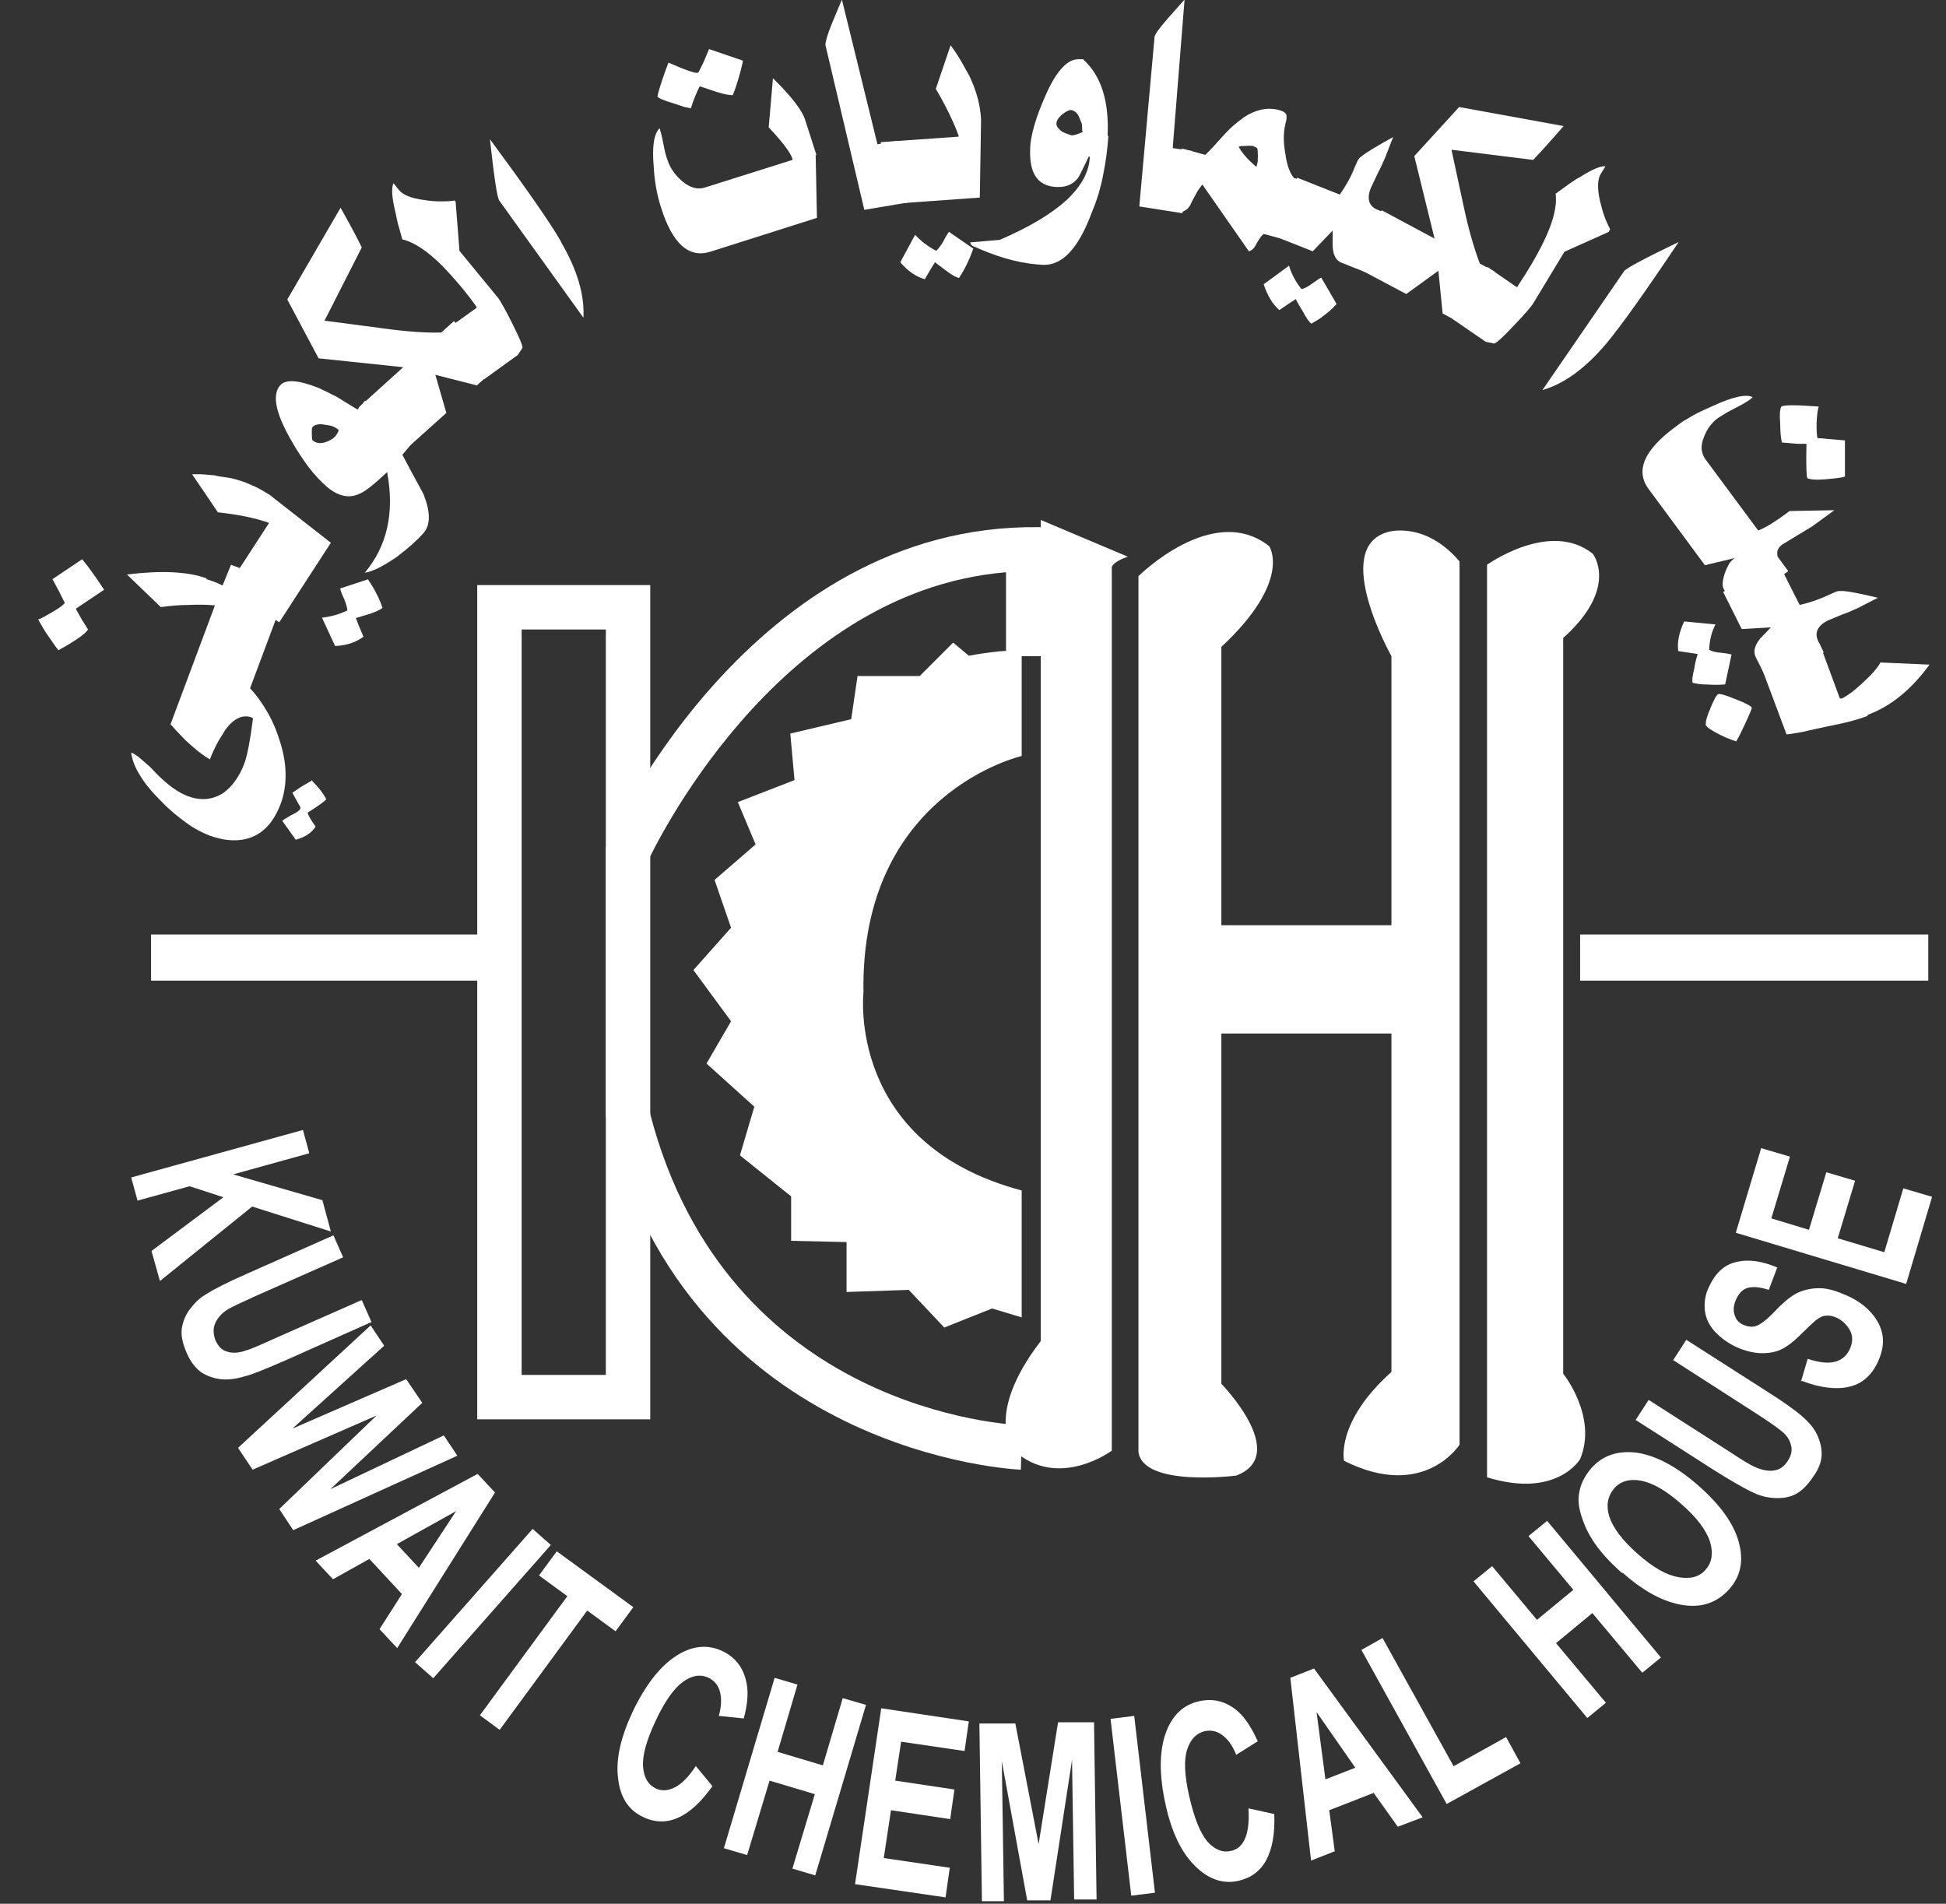 <svg width="46" height="45" viewBox="0 0 46 45" fill="none" xmlns="http://www.w3.org/2000/svg">
<rect x="0" y="0" width="46" height="45" fill="#333333" stroke="none"/>
<path d="M11.801 22.09H3.571V23.18H11.801V22.09Z" fill="white"/>
<path d="M45.581 22.09H37.351V23.18H45.581V22.09Z" fill="white"/>
<path d="M15.371 33.55H11.281V13.83H15.371V33.55ZM12.331 32.5H14.321V14.88H12.331V32.5Z" fill="white"/>
<path d="M24.131 34.74C24.051 34.74 16.341 34.4 14.341 26.5L14.321 26.37V20.03L14.371 19.93C14.511 19.61 17.951 12.15 24.871 12.47L24.821 13.51C19.001 13.22 15.781 19.41 15.361 20.26V26.3C17.181 33.36 23.871 33.68 24.161 33.69L24.131 34.73V34.74Z" fill="white"/>
<path d="M24.151 28.13V31.14L23.451 30.93L22.321 31.38L21.481 30.49L20.011 30.54V29.36L18.701 29.33V28.28L17.491 27.31L17.831 26.16L16.701 25.14L17.281 24.14L16.391 22.93L17.281 21.93L16.891 20.8L17.861 19.96L17.441 18.96L18.781 18.44L18.681 17.34L20.121 17L20.271 15.98H21.741L22.531 15.19L22.901 15.5C22.901 15.5 23.851 15.32 24.151 15.4V17.87C24.151 17.87 20.331 18.74 20.411 23.46C20.411 23.46 20.001 27.04 24.151 28.14V28.13Z" fill="white"/>
<path d="M28.871 15.3V32.71C28.871 32.71 30.511 34.39 29.221 34.88C29.221 34.88 27.021 35.16 26.911 34.32V13.62C26.911 13.62 28.671 11.86 30.001 12.91C30.001 12.91 30.561 13.72 28.861 15.3H28.871Z" fill="white"/>
<path d="M34.501 13.27V34.15C34.501 34.15 33.661 35.48 31.771 34.53C31.771 34.53 31.561 33.62 32.891 32.43V15.51C32.891 15.51 31.461 12.97 32.791 12.58C32.791 12.58 33.661 12.29 34.501 13.27Z" fill="white"/>
<path d="M35.151 34.92V13.35C35.151 13.35 36.641 12.28 37.651 13.09C37.651 13.09 38.281 13.89 36.951 15.08V32.47C36.951 32.47 37.771 33.49 37.351 34.49C37.351 34.49 36.801 35.43 35.151 34.92Z" fill="white"/>
<path d="M26.281 13.41V34.29C26.281 34.29 25.021 35.23 23.971 34.29C23.971 34.29 23.231 33.49 24.601 31.7V12.29L26.661 13.16C26.661 13.16 26.351 13.25 26.281 13.4V13.41Z" fill="white"/>
<path d="M24.611 12.91H23.781V15.51H24.611V12.91Z" fill="white"/>
<path d="M33.371 21.87H28.251V24.43H33.371V21.87Z" fill="white"/>
<path d="M3.111 27.83L7.161 26.71L7.311 27.26L5.511 27.76L7.621 28.37L7.821 29.11L5.961 28.52L3.781 30.28L3.581 29.57L5.281 28.3L4.481 28.04L3.251 28.38L3.101 27.83H3.111Z" fill="white"/>
<path d="M7.881 29.2L8.111 29.72L6.031 30.64C5.701 30.79 5.491 30.89 5.401 30.94C5.251 31.03 5.151 31.14 5.091 31.27C5.031 31.4 5.041 31.53 5.091 31.68C5.161 31.83 5.251 31.92 5.371 31.95C5.491 31.99 5.621 31.98 5.761 31.94C5.901 31.9 6.121 31.81 6.421 31.67L8.551 30.73L8.781 31.25L6.761 32.15C6.301 32.35 5.971 32.49 5.761 32.54C5.561 32.6 5.371 32.62 5.211 32.6C5.051 32.58 4.901 32.53 4.761 32.44C4.631 32.35 4.511 32.2 4.421 32C4.311 31.75 4.271 31.55 4.301 31.38C4.331 31.22 4.391 31.07 4.501 30.93C4.601 30.8 4.721 30.68 4.861 30.6C5.061 30.47 5.381 30.31 5.811 30.12L7.861 29.21L7.881 29.2Z" fill="white"/>
<path d="M5.631 34.22L8.761 31.33L9.081 31.81L6.911 33.77L9.601 32.6L9.981 33.16L7.811 35.2L10.491 33.93L10.811 34.41L6.931 36.17L6.601 35.67L8.901 33.46L5.971 34.74L5.631 34.23V34.22Z" fill="white"/>
<path d="M9.391 38.96L8.971 38.51L9.501 37.68L8.731 36.85L7.871 37.33L7.461 36.89L11.291 34.84L11.701 35.28L9.381 38.97L9.391 38.96ZM9.901 37.06L10.781 35.72L9.381 36.5L9.901 37.06Z" fill="white"/>
<path d="M9.811 39.29L12.591 36.14L13.021 36.52L10.241 39.67L9.811 39.29Z" fill="white"/>
<path d="M11.341 40.55L13.411 37.73L12.741 37.24L13.161 36.67L14.971 37.99L14.551 38.56L13.881 38.07L11.811 40.89L11.351 40.55H11.341Z" fill="white"/>
<path d="M16.451 41.75L16.841 42.22C16.571 42.6 16.301 42.85 16.021 42.97C15.751 43.09 15.471 43.08 15.201 42.95C14.861 42.79 14.661 42.49 14.611 42.04C14.551 41.59 14.671 41.07 14.951 40.47C15.251 39.84 15.591 39.4 15.971 39.15C16.351 38.9 16.721 38.86 17.081 39.03C17.391 39.18 17.581 39.43 17.651 39.8C17.691 40.02 17.671 40.29 17.581 40.62L16.991 40.56C17.051 40.35 17.061 40.16 17.021 40C16.981 39.84 16.891 39.73 16.751 39.66C16.561 39.57 16.361 39.6 16.151 39.75C15.941 39.9 15.721 40.2 15.511 40.65C15.281 41.13 15.181 41.5 15.201 41.76C15.221 42.02 15.321 42.19 15.511 42.28C15.651 42.34 15.791 42.33 15.951 42.25C16.111 42.17 16.281 42 16.451 41.74V41.75Z" fill="white"/>
<path d="M17.111 43.69L18.311 39.66L18.851 39.82L18.381 41.41L19.451 41.73L19.921 40.14L20.471 40.3L19.271 44.33L18.731 44.17L19.261 42.41L18.191 42.09L17.661 43.85L17.121 43.69H17.111Z" fill="white"/>
<path d="M20.211 44.54L20.831 40.38L22.901 40.69L22.801 41.39L21.301 41.17L21.161 42.09L22.561 42.3L22.461 43L21.061 42.79L20.891 43.92L22.451 44.15L22.351 44.85L20.231 44.54H20.211Z" fill="white"/>
<path d="M23.211 44.94L23.151 40.74H24.001L24.551 43.59L25.011 40.71H25.861L25.921 44.9H25.391L25.341 41.6L24.831 44.92H24.281L23.681 41.63L23.731 44.94H23.201H23.211Z" fill="white"/>
<path d="M26.741 44.81L26.251 40.63L26.811 40.56L27.301 44.74L26.741 44.81Z" fill="white"/>
<path d="M29.531 42.75L30.121 42.88C30.141 43.35 30.071 43.71 29.931 43.97C29.791 44.23 29.571 44.39 29.271 44.46C28.901 44.54 28.561 44.42 28.241 44.1C27.921 43.78 27.691 43.3 27.551 42.65C27.401 41.97 27.401 41.41 27.551 40.98C27.701 40.55 27.971 40.29 28.361 40.21C28.701 40.14 29.001 40.22 29.281 40.47C29.441 40.62 29.591 40.85 29.731 41.16L29.221 41.48C29.141 41.27 29.031 41.12 28.901 41.02C28.771 40.92 28.631 40.89 28.481 40.92C28.281 40.97 28.141 41.11 28.061 41.36C27.981 41.61 28.001 41.97 28.111 42.46C28.231 42.98 28.371 43.33 28.541 43.53C28.711 43.72 28.901 43.8 29.101 43.75C29.251 43.72 29.361 43.62 29.431 43.46C29.501 43.3 29.531 43.06 29.511 42.75H29.531Z" fill="white"/>
<path d="M33.621 42.96L33.041 43.18L32.471 42.38L31.421 42.79L31.551 43.76L30.991 43.98L30.501 39.66L31.061 39.44L33.631 42.96H33.621ZM32.041 41.79L31.121 40.47L31.331 42.06L32.051 41.78L32.041 41.79Z" fill="white"/>
<path d="M34.201 42.65L32.181 39L32.681 38.72L34.361 41.75L35.601 41.06L35.941 41.68L34.201 42.64V42.65Z" fill="white"/>
<path d="M37.521 40.61L34.831 37.38L35.271 37.02L36.331 38.29L37.191 37.58L36.131 36.31L36.571 35.95L39.261 39.18L38.821 39.54L37.641 38.13L36.781 38.84L37.961 40.25L37.521 40.61Z" fill="white"/>
<path d="M38.351 37.19C38.031 36.91 37.791 36.64 37.631 36.38C37.511 36.19 37.431 36 37.371 35.8C37.311 35.6 37.301 35.43 37.331 35.28C37.361 35.08 37.461 34.89 37.611 34.71C37.881 34.4 38.251 34.28 38.701 34.34C39.151 34.41 39.641 34.67 40.151 35.12C40.661 35.57 40.981 36.01 41.101 36.45C41.221 36.89 41.151 37.26 40.871 37.57C40.591 37.88 40.231 38.01 39.781 37.94C39.331 37.87 38.851 37.62 38.351 37.17V37.19ZM38.711 36.73C39.071 37.05 39.391 37.23 39.671 37.28C39.951 37.33 40.171 37.28 40.321 37.1C40.471 36.93 40.501 36.71 40.421 36.44C40.331 36.17 40.111 35.87 39.741 35.55C39.381 35.23 39.061 35.05 38.791 35C38.521 34.95 38.301 35.01 38.151 35.19C38.001 35.37 37.961 35.59 38.041 35.85C38.131 36.12 38.351 36.41 38.711 36.73Z" fill="white"/>
<path d="M38.661 33.57L38.971 33.09L40.891 34.32C41.191 34.52 41.391 34.64 41.491 34.68C41.651 34.75 41.801 34.78 41.931 34.76C42.071 34.74 42.181 34.66 42.261 34.53C42.351 34.39 42.371 34.27 42.331 34.14C42.291 34.01 42.221 33.91 42.101 33.82C41.991 33.73 41.791 33.59 41.511 33.41L39.551 32.15L39.861 31.67L41.721 32.86C42.151 33.13 42.441 33.34 42.601 33.48C42.761 33.62 42.881 33.76 42.951 33.91C43.021 34.06 43.061 34.21 43.061 34.37C43.061 34.53 43.001 34.71 42.871 34.89C42.721 35.12 42.571 35.26 42.421 35.33C42.271 35.4 42.111 35.42 41.941 35.41C41.771 35.4 41.611 35.36 41.461 35.29C41.241 35.19 40.931 35.01 40.531 34.76L38.641 33.55L38.661 33.57Z" fill="white"/>
<path d="M42.571 32.66L42.731 32.12C43.001 32.21 43.211 32.23 43.371 32.19C43.531 32.15 43.651 32.05 43.721 31.9C43.801 31.73 43.801 31.58 43.731 31.45C43.661 31.32 43.561 31.22 43.421 31.15C43.331 31.11 43.241 31.09 43.171 31.1C43.091 31.1 43.011 31.14 42.921 31.21C42.861 31.26 42.741 31.37 42.561 31.55C42.331 31.78 42.121 31.92 41.921 31.96C41.641 32.02 41.351 31.98 41.041 31.84C40.851 31.75 40.681 31.63 40.541 31.48C40.401 31.33 40.321 31.16 40.301 30.98C40.281 30.8 40.301 30.61 40.401 30.41C40.551 30.09 40.761 29.89 41.051 29.83C41.341 29.76 41.651 29.81 42.011 29.96L41.811 30.49C41.601 30.42 41.441 30.41 41.321 30.44C41.201 30.47 41.111 30.56 41.041 30.71C40.971 30.86 40.961 31 41.021 31.13C41.051 31.21 41.121 31.28 41.221 31.32C41.311 31.36 41.401 31.37 41.491 31.35C41.601 31.32 41.761 31.2 41.961 30.99C42.161 30.78 42.341 30.63 42.491 30.56C42.641 30.49 42.811 30.45 43.011 30.45C43.211 30.45 43.421 30.52 43.671 30.63C43.891 30.73 44.081 30.86 44.231 31.03C44.381 31.2 44.471 31.38 44.501 31.57C44.531 31.76 44.491 31.97 44.391 32.19C44.241 32.51 44.021 32.71 43.711 32.78C43.411 32.85 43.031 32.81 42.591 32.64L42.571 32.66Z" fill="white"/>
<path d="M45.061 30.35L41.031 29.14L41.631 27.14L42.311 27.34L41.871 28.8L42.761 29.07L43.171 27.71L43.851 27.91L43.441 29.27L44.541 29.6L44.991 28.09L45.671 28.29L45.061 30.34V30.35Z" fill="white"/>
<path d="M1.951 13.23C2.061 13.36 2.231 13.59 2.461 13.94L1.791 14.39L1.931 14.64L2.081 14.88C2.021 14.98 1.781 15.15 1.381 15.37C1.301 15.27 1.221 15.15 1.131 15.02C1.051 14.91 0.981 14.78 0.901 14.64C0.931 14.64 0.981 14.61 1.041 14.58L1.251 14.46C1.421 14.36 1.511 14.29 1.531 14.25L1.511 14.21L1.401 13.99L1.241 13.69L1.941 13.22L1.951 13.23ZM4.881 13.69L4.971 13.72L5.111 13.77L5.261 13.84L5.461 13.35L6.811 13.86L5.911 16.27C6.071 16.44 6.211 16.64 6.331 16.85C6.451 17.06 6.551 17.3 6.631 17.57C6.711 17.83 6.751 18.08 6.751 18.33C6.751 18.57 6.711 18.8 6.631 19.01C6.481 19.4 6.261 19.66 5.971 19.78C5.681 19.9 5.341 19.89 4.951 19.75C4.771 19.68 4.581 19.58 4.391 19.44C4.201 19.3 4.001 19.14 3.811 18.94C3.591 18.72 3.421 18.52 3.311 18.33C3.191 18.14 3.121 17.96 3.101 17.79C3.161 17.81 3.241 17.86 3.331 17.94C3.381 17.98 3.431 18.03 3.491 18.08C3.551 18.13 3.621 18.2 3.701 18.29C3.961 18.55 4.201 18.73 4.441 18.82C4.741 18.93 5.011 18.91 5.271 18.75C5.381 18.67 5.471 18.58 5.551 18.47C5.631 18.36 5.711 18.22 5.771 18.06C5.841 17.88 5.911 17.52 5.981 16.98L5.951 16.96C5.741 16.88 5.521 16.98 5.321 17.26L5.161 17.52C5.091 17.65 5.021 17.79 4.961 17.95C4.821 17.87 4.681 17.76 4.531 17.63C4.451 17.56 4.371 17.49 4.291 17.4C4.211 17.32 4.121 17.22 4.031 17.12L5.081 14.31C4.871 14.29 4.651 14.29 4.441 14.3C4.241 14.3 4.031 14.32 3.801 14.35L3.001 13.58C3.811 13.48 4.431 13.51 4.881 13.67V13.69ZM7.361 18.44C7.541 18.62 7.651 18.77 7.711 18.89C7.691 18.93 7.541 19.04 7.271 19.21C7.301 19.31 7.371 19.41 7.461 19.54C7.361 19.69 7.211 19.79 6.991 19.85L6.671 19.4C6.671 19.4 6.691 19.39 6.701 19.38C6.741 19.35 6.801 19.32 6.881 19.27C7.011 19.21 7.081 19.16 7.101 19.11C7.101 19.11 7.101 19.11 7.101 19.1C7.101 19.07 7.081 19.04 7.061 19.01L6.911 18.74L7.131 18.59L7.391 18.44H7.361Z" fill="white"/>
<path d="M6.351 11.68L7.821 12.83L6.601 14.71L5.361 13.9L6.361 12.36C6.021 12.24 5.611 12.16 5.151 12.11L4.541 11.21C4.611 11.21 4.681 11.21 4.741 11.21C4.801 11.21 4.881 11.22 4.991 11.23C5.071 11.23 5.131 11.25 5.171 11.26C5.301 11.28 5.411 11.29 5.491 11.31C5.651 11.35 5.811 11.4 5.951 11.47C6.101 11.53 6.231 11.61 6.361 11.69L6.351 11.68ZM8.701 13.7C8.851 13.92 8.971 14.15 9.041 14.37C8.991 14.41 8.891 14.46 8.741 14.51L8.411 14.61L8.481 14.79L8.591 15.05C8.421 15.18 8.191 15.26 7.921 15.27L7.611 14.6C7.801 14.58 8.001 14.53 8.211 14.43C8.211 14.37 8.181 14.28 8.141 14.17C8.081 14.05 8.051 13.96 8.041 13.91L8.711 13.69L8.701 13.7Z" fill="white"/>
<path d="M9.771 10.44L9.511 10.75L9.751 11.2L10.001 11.66C10.181 12.09 10.181 12.41 10.011 12.6C9.861 12.77 9.651 12.96 9.371 13.17C9.061 13.38 8.811 13.51 8.621 13.54C9.151 12.91 9.331 12.12 9.151 11.16C8.841 11.45 8.631 11.62 8.501 11.67C8.251 11.79 7.991 11.73 7.731 11.51C7.591 11.39 7.441 11.23 7.301 11.05C7.161 10.86 7.011 10.64 6.861 10.37C6.511 9.75 6.431 9.33 6.621 9.11C6.751 8.96 7.051 8.98 7.531 9.17C7.571 9.19 7.641 9.22 7.741 9.27C7.811 9.31 7.881 9.34 7.961 9.38C7.991 9.4 8.061 9.44 8.171 9.51C8.281 9.58 8.381 9.64 8.451 9.68L8.631 9.47L9.761 10.43L9.771 10.44ZM7.991 10.15C7.991 10.15 7.921 10.1 7.871 10.08C7.821 10.06 7.761 10.05 7.681 10.04C7.541 10.01 7.441 10.04 7.391 10.09C7.381 10.1 7.371 10.13 7.371 10.16V10.25C7.371 10.33 7.371 10.38 7.391 10.41C7.461 10.47 7.551 10.49 7.671 10.46C7.761 10.43 7.851 10.39 7.921 10.32C7.991 10.23 8.021 10.17 7.991 10.14V10.15Z" fill="white"/>
<path d="M11.731 8.7L11.271 9.11L10.291 8.86L10.551 9.76L9.471 10.73L8.481 9.63L9.531 8.68L7.531 8.47L6.791 7.08L8.051 4.91L8.261 5.29C8.361 5.47 8.461 5.66 8.551 5.85L7.671 7.58L9.041 7.76C9.611 7.84 10.071 7.87 10.431 7.86L10.731 7.59L11.721 8.69L11.731 8.7Z" fill="white"/>
<path d="M10.771 4.78L10.861 5.93L11.781 7.05C11.831 7.12 11.941 7.31 12.101 7.63C12.261 7.95 12.351 8.15 12.351 8.22L12.241 8.39L11.451 8.96L10.591 7.76L11.261 7.28V7.25L11.241 7.22C11.011 6.9 10.751 6.59 10.461 6.29C10.101 5.93 9.781 5.72 9.511 5.66L9.401 5.27C9.401 5.27 9.381 5.18 9.371 5.13C9.361 5.08 9.351 5.04 9.341 4.99C9.261 4.66 9.251 4.44 9.301 4.33L9.421 4.48C9.511 4.6 9.711 4.69 10.041 4.73C10.161 4.75 10.281 4.76 10.401 4.76C10.501 4.76 10.611 4.76 10.751 4.74L10.781 4.79L10.771 4.78Z" fill="white"/>
<path d="M13.261 5.72C13.641 6.37 13.821 6.97 13.791 7.51L11.801 4.74C11.751 4.67 11.681 4.19 11.581 3.29C12.421 4.43 12.991 5.24 13.261 5.71V5.72Z" fill="white"/>
<path d="M19.281 3.66L19.311 5.15L16.791 5.95C16.281 6.11 15.891 5.76 15.621 4.89C15.531 4.61 15.471 4.29 15.451 3.92C15.411 3.45 15.461 3.16 15.591 3.03C15.621 3.12 15.651 3.24 15.681 3.4C15.711 3.56 15.741 3.69 15.781 3.79C15.841 3.97 15.951 4.13 16.121 4.28C16.311 4.44 16.491 4.49 16.671 4.43L18.731 3.78V3.75C18.691 3.62 18.511 3.37 18.171 3.01L18.271 1.85C18.711 2.28 18.961 2.61 19.031 2.83L19.301 3.67L19.281 3.66ZM17.561 1.45C17.531 1.58 17.501 1.71 17.461 1.84C17.421 1.97 17.381 2.11 17.321 2.25C17.221 2.25 17.091 2.22 16.931 2.17L16.541 2.04C16.471 2.17 16.401 2.34 16.331 2.56L16.181 2.53L15.911 2.44C15.681 2.37 15.561 2.32 15.541 2.28C15.541 2.25 15.611 1.98 15.801 1.48C16.211 1.66 16.441 1.74 16.501 1.72L16.521 1.69L16.631 1.47L16.761 1.16L17.551 1.43L17.561 1.45Z" fill="white"/>
<path d="M21.441 4.79L20.431 4.96L19.511 1.06C19.511 1 19.551 0.83 19.671 0.54L19.901 -0.01L20.741 3.41L21.201 3.33L21.451 4.79H21.441Z" fill="white"/>
<path d="M23.191 2.8L23.161 4.67L20.931 4.83L20.821 3.36L22.661 3.23V3.21C22.541 2.88 22.361 2.51 22.121 2.1L22.471 1.07C22.511 1.13 22.551 1.18 22.591 1.24C22.621 1.29 22.671 1.36 22.721 1.45C22.761 1.52 22.791 1.57 22.811 1.61C22.881 1.73 22.931 1.82 22.961 1.9C23.031 2.05 23.081 2.21 23.121 2.36C23.161 2.52 23.181 2.67 23.191 2.82V2.8ZM23.001 5.89C22.911 6.15 22.801 6.37 22.671 6.57C22.611 6.56 22.511 6.51 22.381 6.41L22.101 6.2L22.001 6.36L21.861 6.6C21.651 6.54 21.461 6.41 21.281 6.2L21.631 5.55C21.761 5.69 21.921 5.82 22.131 5.93C22.171 5.89 22.231 5.82 22.291 5.72C22.351 5.6 22.401 5.52 22.431 5.48L23.011 5.88L23.001 5.89Z" fill="white"/>
<path d="M26.201 3.2C26.181 3.51 26.141 3.81 26.081 4.11C26.051 4.28 26.011 4.43 25.971 4.57C25.931 4.71 25.871 4.87 25.801 5.04C25.491 5.87 25.111 6.28 24.651 6.26C24.201 6.24 23.711 6.12 23.191 5.9L22.981 5.81L22.961 5.79L22.931 5.73L23.631 5.67C24.331 5.37 24.861 5.05 25.211 4.73C25.561 4.4 25.741 4.07 25.761 3.72L25.741 3.69C25.581 4.03 25.491 4.2 25.481 4.21C25.361 4.36 25.201 4.43 24.971 4.42C24.531 4.4 24.331 4.1 24.351 3.54C24.351 3.36 24.391 3.17 24.451 2.96C24.511 2.75 24.601 2.51 24.731 2.22C24.861 1.93 24.991 1.72 25.121 1.59C25.251 1.45 25.391 1.39 25.531 1.4H25.601C26.031 1.79 26.221 2.39 26.181 3.22L26.201 3.2ZM25.581 3.1C25.581 3.04 25.581 2.98 25.571 2.92L25.521 2.8C25.481 2.68 25.411 2.62 25.321 2.6C25.261 2.6 25.191 2.64 25.101 2.71C25.011 2.79 24.971 2.86 24.971 2.93C24.971 2.98 25.011 3.04 25.101 3.11C25.181 3.15 25.261 3.18 25.331 3.2C25.381 3.2 25.461 3.18 25.591 3.12V3.09L25.581 3.1Z" fill="white"/>
<path d="M27.951 5.04L26.931 4.88L27.291 0.88C27.291 0.82 27.401 0.67 27.601 0.44L28.001 -0.01L27.721 3.5L28.181 3.57L27.951 5.03V5.04Z" fill="white"/>
<path d="M30.511 5.7L29.871 5.53C29.871 5.53 29.821 5.57 29.781 5.63L29.711 5.74C29.661 5.85 29.601 5.92 29.521 5.94L28.421 4.36C28.421 4.36 28.351 4.45 28.301 4.53L28.161 4.79C28.111 4.93 28.011 5 27.881 5.02L27.561 4.94L27.941 3.51L28.491 3.66C28.491 3.66 28.631 3.53 28.831 3.3C28.941 3.18 29.041 3.07 29.131 2.99C29.221 2.91 29.311 2.84 29.421 2.76C29.691 2.59 29.961 2.53 30.231 2.6C30.341 2.63 30.401 2.67 30.411 2.73C30.411 2.75 30.411 2.78 30.411 2.81C30.411 2.84 30.391 2.88 30.381 2.95C30.341 3.11 30.331 3.34 30.381 3.62C30.421 3.91 30.491 4.1 30.591 4.21L30.881 4.29L30.501 5.72L30.511 5.7ZM29.701 3.94L29.731 3.82V3.74C29.731 3.74 29.741 3.67 29.731 3.63C29.731 3.55 29.731 3.51 29.701 3.49L29.621 3.45C29.621 3.45 29.521 3.44 29.441 3.45C29.361 3.45 29.311 3.45 29.281 3.47C29.341 3.59 29.471 3.75 29.691 3.94H29.701Z" fill="white"/>
<path d="M31.591 7.19C31.491 7.3 31.391 7.39 31.291 7.46C31.241 7.5 31.201 7.53 31.151 7.56C31.101 7.59 31.051 7.62 31.001 7.65C30.941 7.61 30.881 7.52 30.801 7.37C30.751 7.29 30.691 7.19 30.631 7.07L30.521 7.14L30.241 7.33C30.081 7.19 29.961 6.99 29.871 6.72L30.471 6.28C30.521 6.46 30.621 6.65 30.761 6.83C30.821 6.83 30.911 6.78 31.021 6.7C31.121 6.63 31.191 6.58 31.231 6.56L31.591 7.18V7.19ZM32.291 6.44L31.711 6.21C31.581 6.16 31.511 6.03 31.501 5.81V5.45L31.031 5.94L30.121 5.58L30.661 4.2L31.671 4.6C31.821 4.38 31.941 4.17 32.011 3.98L32.091 3.8C32.091 3.8 32.121 3.75 32.131 3.74C32.141 3.73 32.161 3.71 32.191 3.69C32.301 3.6 32.551 3.45 32.931 3.24L32.741 3.73L32.651 3.93L32.571 4.09L32.401 4.45C32.301 4.71 32.361 4.89 32.591 4.97L32.841 5.07L32.301 6.45L32.291 6.44Z" fill="white"/>
<path d="M34.641 7.7L34.101 7.41L34.001 6.4L33.241 6.95L31.961 6.27L32.661 4.97L33.911 5.64L33.431 3.69L34.491 2.53L36.961 2.98L36.671 3.31C36.541 3.46 36.391 3.62 36.241 3.78L34.311 3.54L34.601 4.89C34.721 5.45 34.851 5.89 34.981 6.23L35.331 6.42L34.631 7.72L34.641 7.7Z" fill="white"/>
<path d="M38.031 5.48L36.981 5.95L36.231 7.19C36.181 7.26 36.041 7.43 35.791 7.69C35.541 7.95 35.391 8.1 35.321 8.12L35.121 8.08L34.321 7.53L35.161 6.31L35.841 6.78H35.871L35.891 6.74C36.111 6.41 36.321 6.06 36.501 5.69C36.721 5.23 36.811 4.86 36.771 4.58L37.101 4.34C37.101 4.34 37.181 4.29 37.221 4.26C37.261 4.23 37.301 4.21 37.341 4.19C37.621 4.01 37.831 3.92 37.951 3.93L37.851 4.09C37.761 4.22 37.751 4.44 37.821 4.75C37.851 4.87 37.881 4.99 37.921 5.1C37.951 5.19 38.001 5.3 38.061 5.42L38.031 5.47V5.48Z" fill="white"/>
<path d="M37.971 8.12C37.481 8.7 36.981 9.07 36.461 9.22L38.391 6.41C38.441 6.34 38.871 6.11 39.681 5.72C38.891 6.9 38.321 7.7 37.971 8.12Z" fill="white"/>
<path d="M41.091 14.39L40.761 13.95C40.701 13.87 40.711 13.74 40.771 13.55C40.801 13.46 40.841 13.39 40.871 13.33C40.911 13.27 40.951 13.23 41.011 13.19L40.301 13.36L38.971 11.56C38.651 11.13 38.861 10.64 39.591 10.1C39.681 10.03 39.741 9.99 39.781 9.96C39.821 9.94 39.901 9.89 40.021 9.82C40.141 9.75 40.301 9.68 40.501 9.59C40.981 9.37 41.291 9.31 41.431 9.39L41.371 9.44C41.291 9.5 41.171 9.57 40.991 9.66C40.811 9.75 40.691 9.83 40.611 9.88C40.461 9.99 40.341 10.15 40.271 10.35C40.191 10.55 40.211 10.73 40.331 10.88L41.561 12.54C41.561 12.54 41.691 12.49 41.821 12.41C41.951 12.33 42.121 12.22 42.301 12.08L43.361 12.06L42.841 12.44L42.131 12.87C42.021 12.95 41.991 13.04 42.021 13.16L42.271 13.5L41.081 14.38L41.091 14.39ZM43.601 11.27C43.531 11.29 43.381 11.31 43.141 11.33C42.901 11.35 42.761 11.33 42.721 11.3C42.701 11.27 42.691 11 42.701 10.49H42.471L42.121 10.46C42.101 10.38 42.081 10.23 42.081 10.02C42.061 9.77 42.081 9.64 42.111 9.61C42.161 9.57 42.451 9.57 42.991 9.61C42.971 9.66 42.951 9.79 42.941 10C42.941 10.2 42.941 10.32 42.971 10.36C42.971 10.36 42.981 10.36 42.991 10.36C42.991 10.36 43.011 10.36 43.041 10.36L43.261 10.38L43.611 10.41V11.26L43.601 11.27Z" fill="white"/>
<path d="M40.761 16.18C40.611 16.19 40.481 16.19 40.361 16.18C40.301 16.18 40.251 16.18 40.191 16.17C40.131 16.17 40.071 16.15 40.011 16.14C39.991 16.07 40.011 15.96 40.051 15.8C40.061 15.7 40.091 15.59 40.131 15.46L40.001 15.44L39.671 15.39C39.641 15.18 39.691 14.95 39.811 14.69L40.551 14.76C40.461 14.93 40.411 15.13 40.401 15.36C40.451 15.39 40.551 15.42 40.681 15.43C40.801 15.44 40.881 15.46 40.931 15.47L40.781 16.17L40.761 16.18ZM41.781 16.09L41.501 15.53C41.441 15.41 41.471 15.26 41.611 15.09L41.861 14.83L41.171 14.87L40.731 13.99L42.051 13.33L42.541 14.3C42.801 14.24 43.021 14.16 43.211 14.07L43.391 13.99C43.391 13.99 43.451 13.97 43.461 13.97C43.481 13.97 43.501 13.97 43.541 13.97C43.681 13.97 43.961 14.03 44.391 14.13L43.921 14.37L43.721 14.46L43.561 14.52L43.201 14.67C42.951 14.8 42.881 14.97 42.991 15.18L43.111 15.42L41.791 16.08L41.781 16.09Z" fill="white"/>
<path d="M41.031 17.52C41.031 17.52 40.881 17.48 40.661 17.37C40.611 17.34 40.561 17.32 40.531 17.3C40.491 17.28 40.461 17.26 40.431 17.24C40.381 17.21 40.341 17.17 40.321 17.14C40.321 17.12 40.321 17.08 40.331 17.02C40.351 16.96 40.371 16.87 40.421 16.77C40.461 16.66 40.501 16.58 40.531 16.52C40.561 16.46 40.591 16.42 40.611 16.41C40.651 16.39 40.791 16.43 41.031 16.53C41.271 16.62 41.391 16.69 41.411 16.73C41.411 16.74 41.361 16.88 41.241 17.13C41.121 17.39 41.051 17.52 41.031 17.53V17.52ZM44.151 16.92C43.891 17.02 43.571 17.1 43.201 17.17L42.741 17.27C42.661 17.29 42.581 17.31 42.501 17.32C42.431 17.33 42.341 17.35 42.231 17.36L41.621 15.73L43.011 15.21L43.491 16.51H43.541C43.661 16.45 43.831 16.33 44.041 16.13C44.241 15.95 44.371 15.8 44.451 15.66L45.611 15.71C45.181 16.3 44.691 16.7 44.141 16.9L44.151 16.92Z" fill="white"/>
</svg>
